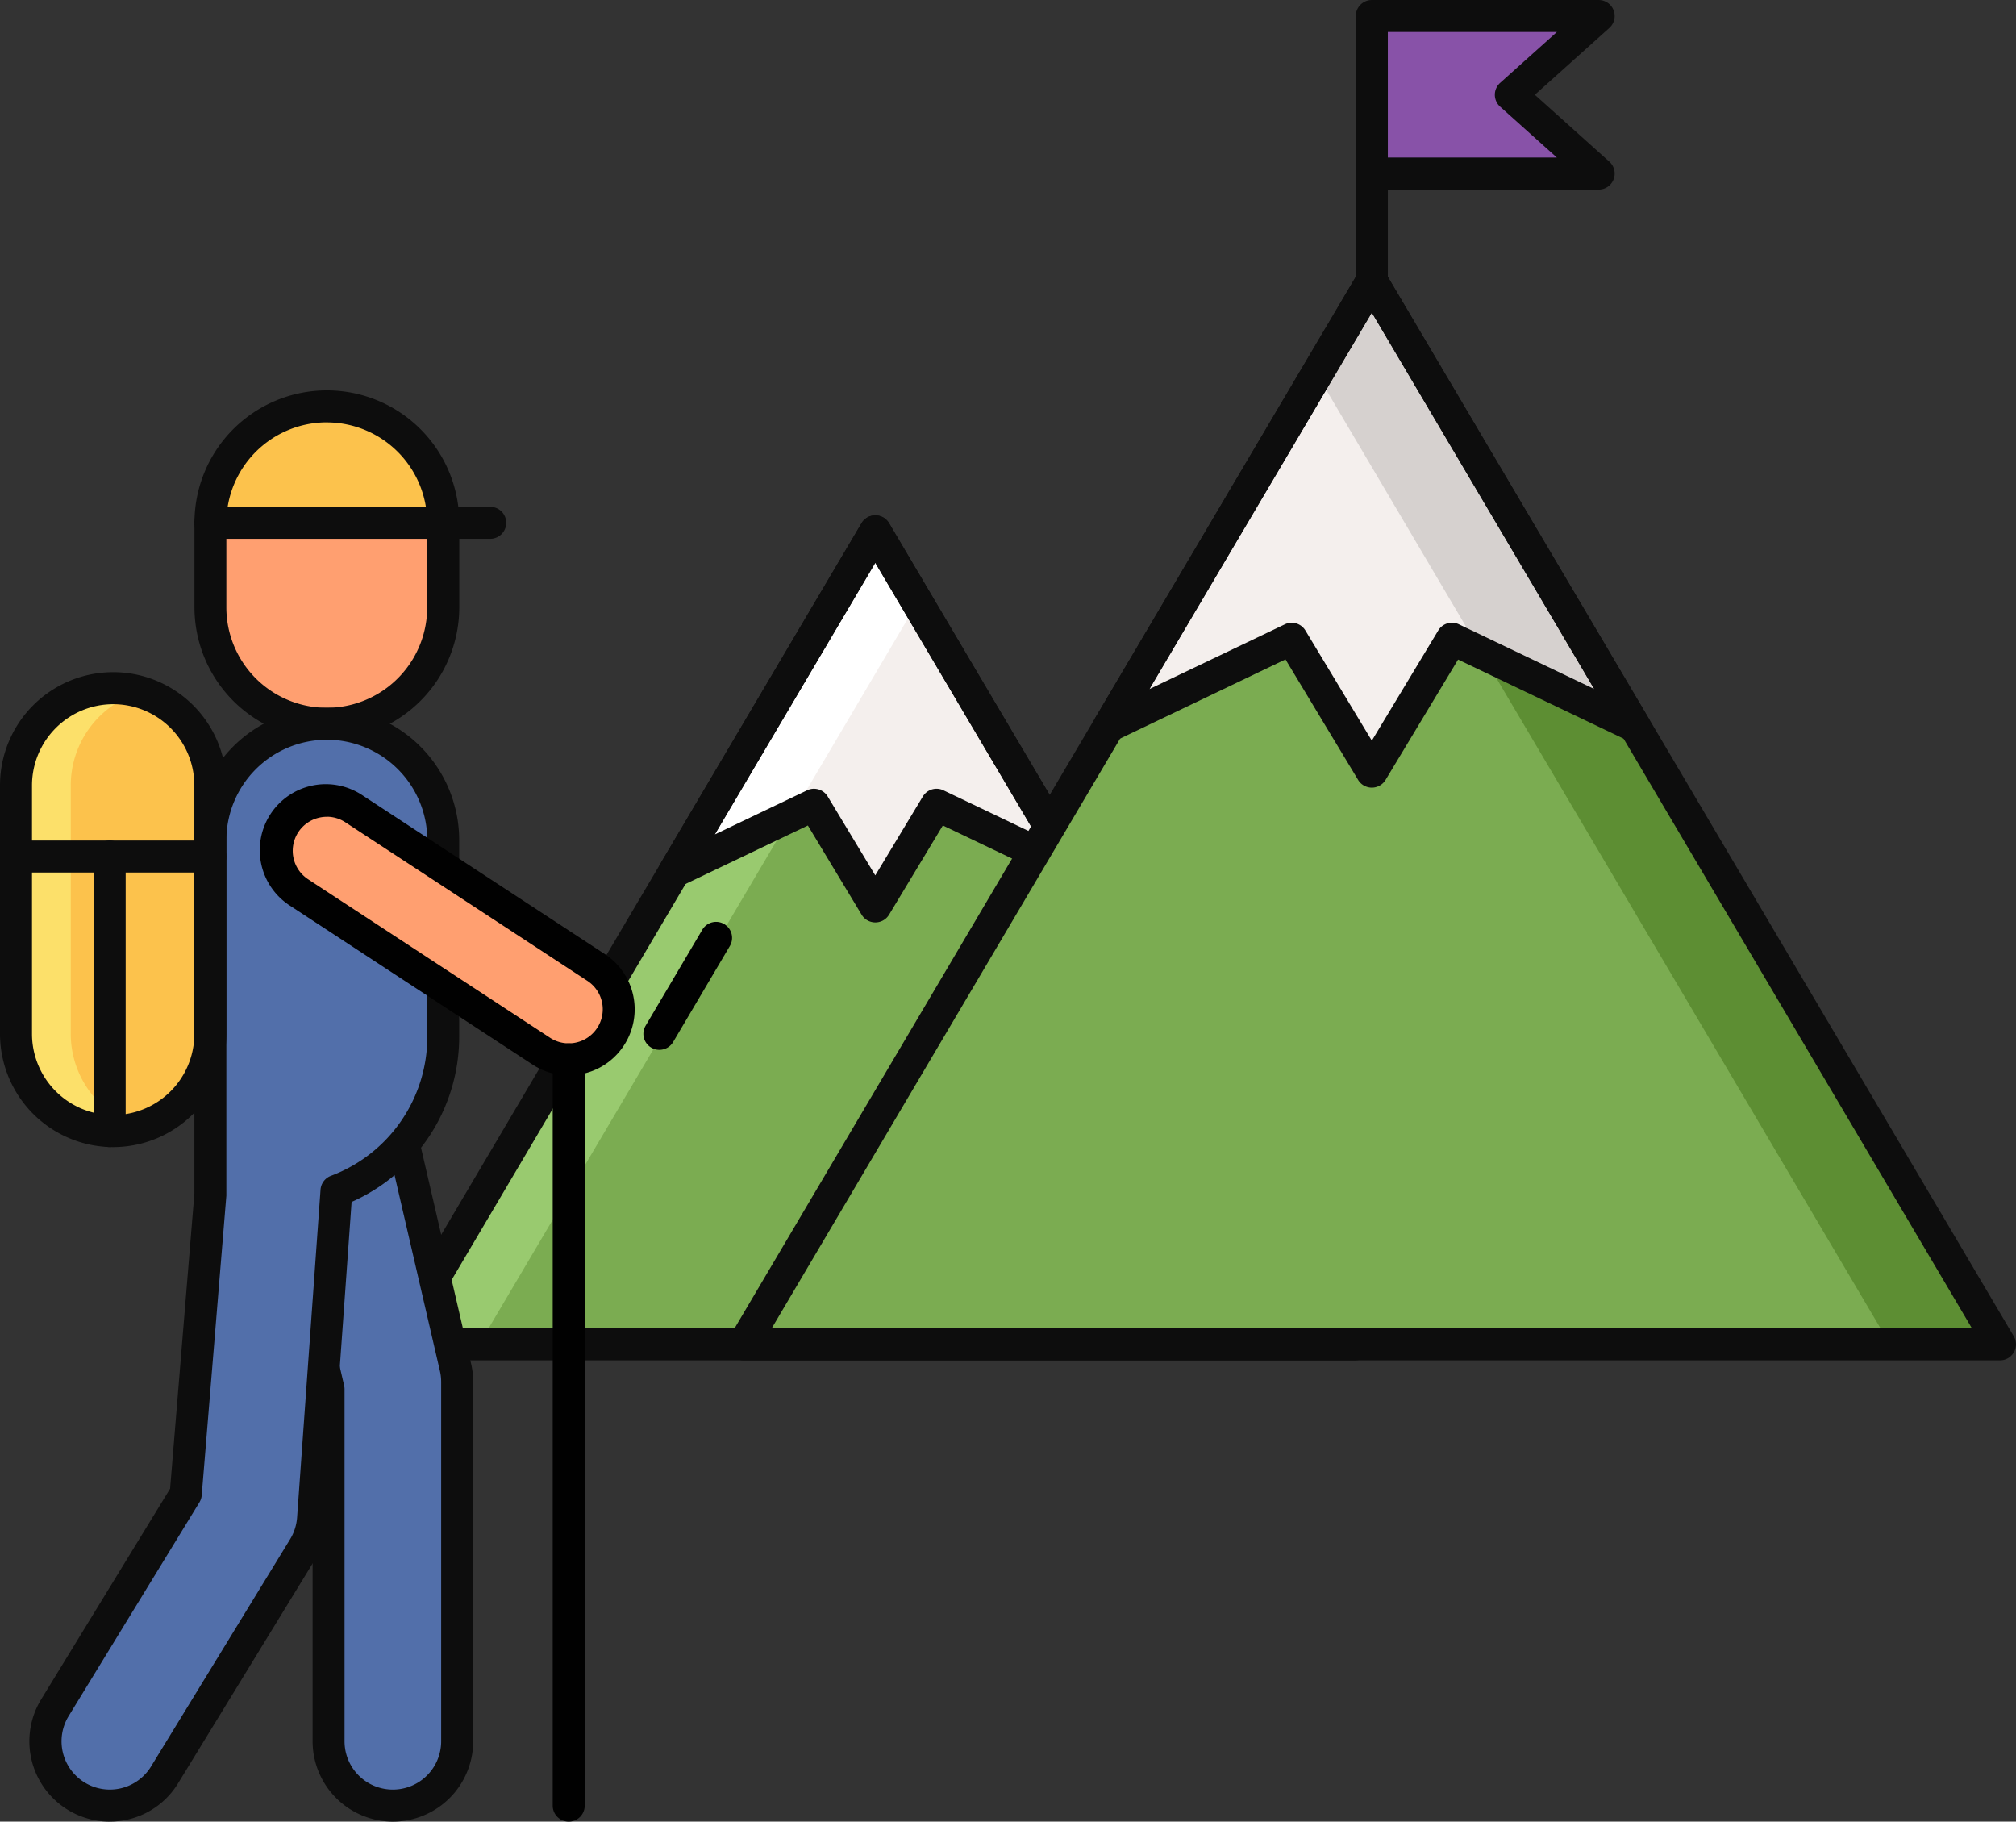 <svg xmlns="http://www.w3.org/2000/svg" width="92.02" height="83.132" viewBox="0 0 92.02 83.132">
  <rect x="0" y="0" width="92.02" height="83.132" fill="#333333" stroke="none"/>
  <g id="turismo" transform="translate(-2 -14.169)">
    <g id="Grupo_926755" data-name="Grupo 926755" transform="translate(64.617 14.899)">
      <path id="Trazado_633308" data-name="Trazado 633308" d="M183.834,23.359H173.479v-7.19h10.355l-4.009,3.595Z" transform="translate(-173.479 -16.169)" fill="#8852a8"/>
    </g>
    <g id="Grupo_926756" data-name="Grupo 926756" transform="translate(20.03 38.417)">
      <path id="Trazado_633309" data-name="Trazado 633309" d="M73.3,80.572,62.337,99.123,51.375,117.675H95.224L84.261,99.123Z" transform="translate(-51.375 -80.572)" fill="#7bac51"/>
    </g>
    <g id="Grupo_926757" data-name="Grupo 926757" transform="translate(20.03 38.417)">
      <path id="Trazado_633310" data-name="Trazado 633310" d="M62.337,99.123,73.3,80.572l1.919,3.248-9.043,15.3L55.214,117.675H51.375Z" transform="translate(-51.375 -80.572)" fill="#99ca6f"/>
    </g>
    <g id="Grupo_926758" data-name="Grupo 926758" transform="translate(32.777 38.417)">
      <path id="Trazado_633311" data-name="Trazado 633311" d="M95.461,80.572l9.177,15.53-6.381-3.049-2.8,4.637-2.8-4.637L86.284,96.1Z" transform="translate(-86.284 -80.572)" fill="#f4efed"/>
    </g>
    <g id="Grupo_926760" data-name="Grupo 926760" transform="translate(32.777 38.417)">
      <g id="Grupo_926759" data-name="Grupo 926759">
        <path id="Trazado_633312" data-name="Trazado 633312" d="M91.634,93.546,86.284,96.1l9.177-15.53L97.38,83.82Z" transform="translate(-86.284 -80.572)" fill="#fff"/>
      </g>
    </g>
    <g id="Grupo_926761" data-name="Grupo 926761" transform="translate(19.299 37.687)">
      <path id="Trazado_633313" data-name="Trazado 633313" d="M93.954,117.136H50.105a.73.73,0,0,1-.628-1.1L71.4,78.932a.731.731,0,0,1,1.258,0l21.924,37.1a.73.73,0,0,1-.629,1.1Zm-42.569-1.461H92.674L72.029,80.739Z" transform="translate(-49.375 -78.573)" fill="#0d0d0d"/>
    </g>
    <g id="Grupo_926762" data-name="Grupo 926762" transform="translate(32.047 37.686)">
      <path id="Trazado_633314" data-name="Trazado 633314" d="M94.192,97.151a.731.731,0,0,1-.626-.353l-2.454-4.07-5.783,2.764a.73.73,0,0,1-.944-1.03l9.177-15.53a.731.731,0,0,1,1.258,0L104,94.461a.73.73,0,0,1-.944,1.03l-5.783-2.764L94.817,96.8A.731.731,0,0,1,94.192,97.151Zm-2.8-6.1a.731.731,0,0,1,.626.353l2.171,3.6,2.171-3.6a.729.729,0,0,1,.94-.282l4.217,2.015-7.328-12.4-7.328,12.4,4.217-2.015a.725.725,0,0,1,.315-.072Z" transform="translate(-84.284 -78.572)" fill="#0d0d0d"/>
    </g>
    <g id="Grupo_926763" data-name="Grupo 926763" transform="translate(35.944 26.996)">
      <path id="Trazado_633315" data-name="Trazado 633315" d="M123.63,49.3l14.336,24.262L152.3,97.82H94.958l14.336-24.262Z" transform="translate(-94.958 -49.297)" fill="#7bac51"/>
    </g>
    <g id="Grupo_926764" data-name="Grupo 926764" transform="translate(62.106 26.996)">
      <path id="Trazado_633316" data-name="Trazado 633316" d="M183.451,73.559,169.114,49.3l-2.51,4.248L178.43,73.559,192.766,97.82h5.021Z" transform="translate(-166.604 -49.297)" fill="#5d8e33"/>
    </g>
    <g id="Grupo_926765" data-name="Grupo 926765" transform="translate(52.615 26.996)">
      <path id="Trazado_633317" data-name="Trazado 633317" d="M152.614,49.3l-12,20.311,8.345-3.988,3.657,6.065,3.657-6.065,8.345,3.988Z" transform="translate(-140.612 -49.297)" fill="#f4efed"/>
    </g>
    <g id="Grupo_926767" data-name="Grupo 926767" transform="translate(62.106 26.996)">
      <g id="Grupo_926766" data-name="Grupo 926766">
        <path id="Trazado_633318" data-name="Trazado 633318" d="M174.12,66.264l7,3.343-12-20.311-2.51,4.248Z" transform="translate(-166.604 -49.297)" fill="#d6d1cf"/>
      </g>
    </g>
    <g id="Grupo_926768" data-name="Grupo 926768" transform="translate(35.214 26.266)">
      <path id="Trazado_633319" data-name="Trazado 633319" d="M151.033,97.281H93.688a.73.73,0,0,1-.628-1.1l28.672-48.523a.731.731,0,0,1,1.258,0l28.672,48.523a.73.73,0,0,1-.629,1.1ZM94.968,95.82h54.785L122.361,49.463Z" transform="translate(-92.958 -47.297)" fill="#0d0d0d"/>
    </g>
    <g id="Grupo_926769" data-name="Grupo 926769" transform="translate(51.885 26.266)">
      <path id="Trazado_633320" data-name="Trazado 633320" d="M151.344,71.145a.731.731,0,0,1-.626-.353l-3.315-5.5L139.657,69a.73.73,0,0,1-.944-1.03l12-20.311a.731.731,0,0,1,1.258,0l12,20.311a.73.73,0,0,1-.944,1.03l-7.746-3.7-3.315,5.5A.731.731,0,0,1,151.344,71.145Zm-3.658-7.525a.731.731,0,0,1,.626.353L151.344,69l3.032-5.028a.729.729,0,0,1,.94-.282l6.181,2.954L151.344,49.463,141.191,66.646l6.181-2.954A.728.728,0,0,1,147.686,63.62Z" transform="translate(-138.612 -47.297)" fill="#0d0d0d"/>
    </g>
    <g id="Grupo_926770" data-name="Grupo 926770" transform="translate(2.73 45.575)">
      <path id="Trazado_633321" data-name="Trazado 633321" d="M8.436,120.389a4.436,4.436,0,0,0,4.436-4.436V104.611a4.436,4.436,0,0,0-8.871,0v11.342a4.436,4.436,0,0,0,4.436,4.436Z" transform="translate(-4 -100.175)" fill="#fcc24c"/>
    </g>
    <g id="Grupo_926771" data-name="Grupo 926771" transform="translate(11.602 32.715)">
      <path id="Trazado_633322" data-name="Trazado 633322" d="M33.608,79.441A5.313,5.313,0,0,1,28.3,74.128V70.27a5.314,5.314,0,0,1,10.627,0v3.858A5.313,5.313,0,0,1,33.608,79.441Z" transform="translate(-28.295 -64.957)" fill="#ff9f70"/>
    </g>
    <g id="Grupo_926772" data-name="Grupo 926772" transform="translate(11.602 32.715)">
      <path id="Trazado_633323" data-name="Trazado 633323" d="M38.922,70.27a5.314,5.314,0,0,0-10.627,0Z" transform="translate(-28.295 -64.957)" fill="#fcc24c"/>
    </g>
    <g id="Grupo_926773" data-name="Grupo 926773" transform="translate(2.73 45.575)">
      <path id="Trazado_633324" data-name="Trazado 633324" d="M6.5,115.953V104.611a4.436,4.436,0,0,1,3.184-4.254A4.43,4.43,0,0,0,4,104.611v11.342a4.43,4.43,0,0,0,5.687,4.253A4.434,4.434,0,0,1,6.5,115.953Z" transform="translate(-4 -100.175)" fill="#fce06a"/>
    </g>
    <g id="Grupo_926775" data-name="Grupo 926775" transform="translate(13.98 61.281)">
      <g id="Grupo_926774" data-name="Grupo 926774" transform="translate(0)">
        <path id="Trazado_633325" data-name="Trazado 633325" d="M40.761,178.477a2.935,2.935,0,0,1-2.935-2.935V159.475l-2.942-12.689A2.935,2.935,0,0,1,40.6,145.46l3.019,13.016a2.937,2.937,0,0,1,.076.663v16.4A2.935,2.935,0,0,1,40.761,178.477Z" transform="translate(-34.807 -143.187)" fill="#526faa"/>
      </g>
    </g>
    <g id="Grupo_926777" data-name="Grupo 926777" transform="translate(13.249 60.551)">
      <g id="Grupo_926776" data-name="Grupo 926776" transform="translate(0)">
        <path id="Trazado_633326" data-name="Trazado 633326" d="M39.49,177.939a3.67,3.67,0,0,1-3.665-3.665V158.29L32.9,145.683a3.665,3.665,0,1,1,7.141-1.656l3.019,13.016a3.681,3.681,0,0,1,.095.829v16.4A3.67,3.67,0,0,1,39.49,177.939Zm-3.02-35.29a2.213,2.213,0,0,0-.5.057,2.205,2.205,0,0,0-1.649,2.646l2.943,12.689a.738.738,0,0,1,.019.165v16.067a2.2,2.2,0,1,0,4.41,0v-16.4a2.222,2.222,0,0,0-.057-.5L38.62,144.357a2.21,2.21,0,0,0-2.149-1.707Z" transform="translate(-32.805 -141.189)" fill="#0d0d0d"/>
      </g>
    </g>
    <g id="Grupo_926778" data-name="Grupo 926778" transform="translate(4.07 47.199)">
      <path id="Trazado_633327" data-name="Trazado 633327" d="M20.514,104.623a5.314,5.314,0,0,0-5.314,5.314V126.1l-1.124,13.666L8.1,149.527a2.935,2.935,0,1,0,5.007,3.064l6.349-10.373a2.933,2.933,0,0,0,.424-1.323l1.07-14.956a7.481,7.481,0,0,0,4.877-7.013v-8.99A5.314,5.314,0,0,0,20.514,104.623Z" transform="translate(-7.669 -104.623)" fill="#526faa"/>
    </g>
    <g id="Grupo_926779" data-name="Grupo 926779" transform="translate(10.871 31.984)">
      <path id="Trazado_633328" data-name="Trazado 633328" d="M32.339,78.9A6.051,6.051,0,0,1,26.3,72.858V69a6.044,6.044,0,1,1,12.088,0v3.858A6.051,6.051,0,0,1,32.339,78.9Zm0-14.485A4.589,4.589,0,0,0,27.756,69v3.858a4.583,4.583,0,0,0,9.167,0V69A4.588,4.588,0,0,0,32.339,64.417Z" transform="translate(-26.295 -62.956)" fill="#0d0d0d"/>
    </g>
    <g id="Grupo_926780" data-name="Grupo 926780" transform="translate(3.339 46.468)">
      <path id="Trazado_633329" data-name="Trazado 633329" d="M9.33,153.455a3.666,3.666,0,0,1-3.123-5.579l5.885-9.615L13.2,124.8V108.666a6.044,6.044,0,1,1,12.088,0v8.99a8.249,8.249,0,0,1-4.911,7.519l-1.038,14.5a3.676,3.676,0,0,1-.53,1.652L12.46,151.7a3.643,3.643,0,0,1-3.129,1.753Zm9.913-49.372a4.589,4.589,0,0,0-4.583,4.583v16.162c0,.02,0,.04,0,.06l-1.124,13.666a.73.73,0,0,1-.1.321l-5.975,9.764a2.2,2.2,0,1,0,3.761,2.3l6.349-10.373a2.212,2.212,0,0,0,.318-.994l1.07-14.956a.73.73,0,0,1,.474-.632,6.779,6.779,0,0,0,4.4-6.329v-8.99a4.588,4.588,0,0,0-4.583-4.583ZM13.93,124.828h0Z" transform="translate(-5.667 -102.622)" fill="#0d0d0d"/>
    </g>
    <g id="Grupo_926781" data-name="Grupo 926781" transform="translate(2 44.844)">
      <path id="Trazado_633330" data-name="Trazado 633330" d="M7.166,119.85A5.172,5.172,0,0,1,2,114.684V103.341a5.166,5.166,0,1,1,10.332,0v11.342A5.171,5.171,0,0,1,7.166,119.85Zm0-20.214a3.709,3.709,0,0,0-3.705,3.705v11.342a3.705,3.705,0,1,0,7.41,0V103.341A3.709,3.709,0,0,0,7.166,99.636Z" transform="translate(-2 -98.175)" fill="#0d0d0d"/>
    </g>
    <g id="Grupo_926782" data-name="Grupo 926782" transform="translate(2 52.528)">
      <path id="Trazado_633331" data-name="Trazado 633331" d="M11.6,120.679H2.73a.73.73,0,0,1,0-1.461H11.6a.73.73,0,0,1,0,1.461Z" transform="translate(-2 -119.218)" fill="#0d0d0d"/>
    </g>
    <g id="Grupo_926783" data-name="Grupo 926783" transform="translate(6.275 52.528)">
      <path id="Trazado_633332" data-name="Trazado 633332" d="M14.437,133.209a.73.73,0,0,1-.73-.73v-12.53a.73.73,0,1,1,1.461,0v12.53A.73.73,0,0,1,14.437,133.209Z" transform="translate(-13.707 -119.218)" fill="#0d0d0d"/>
    </g>
    <g id="Grupo_926785" data-name="Grupo 926785" transform="translate(14.632 50.714)">
      <g id="Grupo_926784" data-name="Grupo 926784">
        <path id="Trazado_633333" data-name="Trazado 633333" d="M49.92,126.05a2.273,2.273,0,0,1-1.249-.374l-11.045-7.234a2.283,2.283,0,1,1,2.5-3.819l11.045,7.234a2.283,2.283,0,0,1-1.253,4.193Z" transform="translate(-36.594 -114.25)" fill="#ff9f70"/>
      </g>
    </g>
    <g id="Grupo_926787" data-name="Grupo 926787" transform="translate(13.901 49.983)">
      <g id="Grupo_926786" data-name="Grupo 926786">
        <path id="Trazado_633334" data-name="Trazado 633334" d="M48.649,125.509A3,3,0,0,1,47,125.016l-11.045-7.234a3.013,3.013,0,1,1,3.3-5.041L50.3,119.975a3.014,3.014,0,0,1-1.653,5.534Zm-11.04-11.8a1.563,1.563,0,0,0-.32.033,1.552,1.552,0,0,0-.534,2.818L47.8,123.794a1.552,1.552,0,1,0,1.7-2.6l-11.045-7.234a1.541,1.541,0,0,0-.848-.254Z" transform="translate(-34.592 -112.247)" fill="#010101"/>
      </g>
    </g>
    <g id="Grupo_926788" data-name="Grupo 926788" transform="translate(10.871 37.298)">
      <path id="Trazado_633335" data-name="Trazado 633335" d="M39.8,78.969H27.025a.73.73,0,1,1,0-1.461H39.8a.73.73,0,1,1,0,1.461Z" transform="translate(-26.295 -77.508)" fill="#0d0d0d"/>
    </g>
    <g id="Grupo_926789" data-name="Grupo 926789" transform="translate(27.228 61.784)">
      <path id="Trazado_633336" data-name="Trazado 633336" d="M71.818,180.083a.731.731,0,0,1-.73-.73V145.3a.73.73,0,0,1,1.461,0v34.056A.73.73,0,0,1,71.818,180.083Z" transform="translate(-71.088 -144.566)" fill="#010101"/>
    </g>
    <g id="Grupo_926790" data-name="Grupo 926790" transform="translate(63.886 16.453)">
      <path id="Trazado_633337" data-name="Trazado 633337" d="M172.209,31.7a.73.73,0,0,1-.73-.73V21.154a.73.73,0,1,1,1.461,0v9.813A.731.731,0,0,1,172.209,31.7Z" transform="translate(-171.479 -20.424)" fill="#0d0d0d"/>
    </g>
    <g id="Grupo_926791" data-name="Grupo 926791" transform="translate(63.886 14.169)">
      <path id="Trazado_633338" data-name="Trazado 633338" d="M182.564,22.82H172.209a.73.73,0,0,1-.73-.73V14.9a.73.73,0,0,1,.73-.73h10.355a.73.73,0,0,1,.487,1.274l-3.4,3.051,3.4,3.052a.73.73,0,0,1-.487,1.274Zm-9.624-1.461h7.716l-2.589-2.321a.73.73,0,0,1,0-1.087l2.589-2.321H172.94Z" transform="translate(-171.479 -14.169)" fill="#0d0d0d"/>
    </g>
    <g id="Grupo_926792" data-name="Grupo 926792" transform="translate(31.366 56.238)">
      <path id="Trazado_633339" data-name="Trazado 633339" d="M83.15,135.219a.73.73,0,0,1-.628-1.1l2.589-4.382a.73.73,0,0,1,1.257.743l-2.589,4.382A.73.73,0,0,1,83.15,135.219Z" transform="translate(-82.42 -129.377)" fill="#010101"/>
    </g>
  </g>
</svg>
